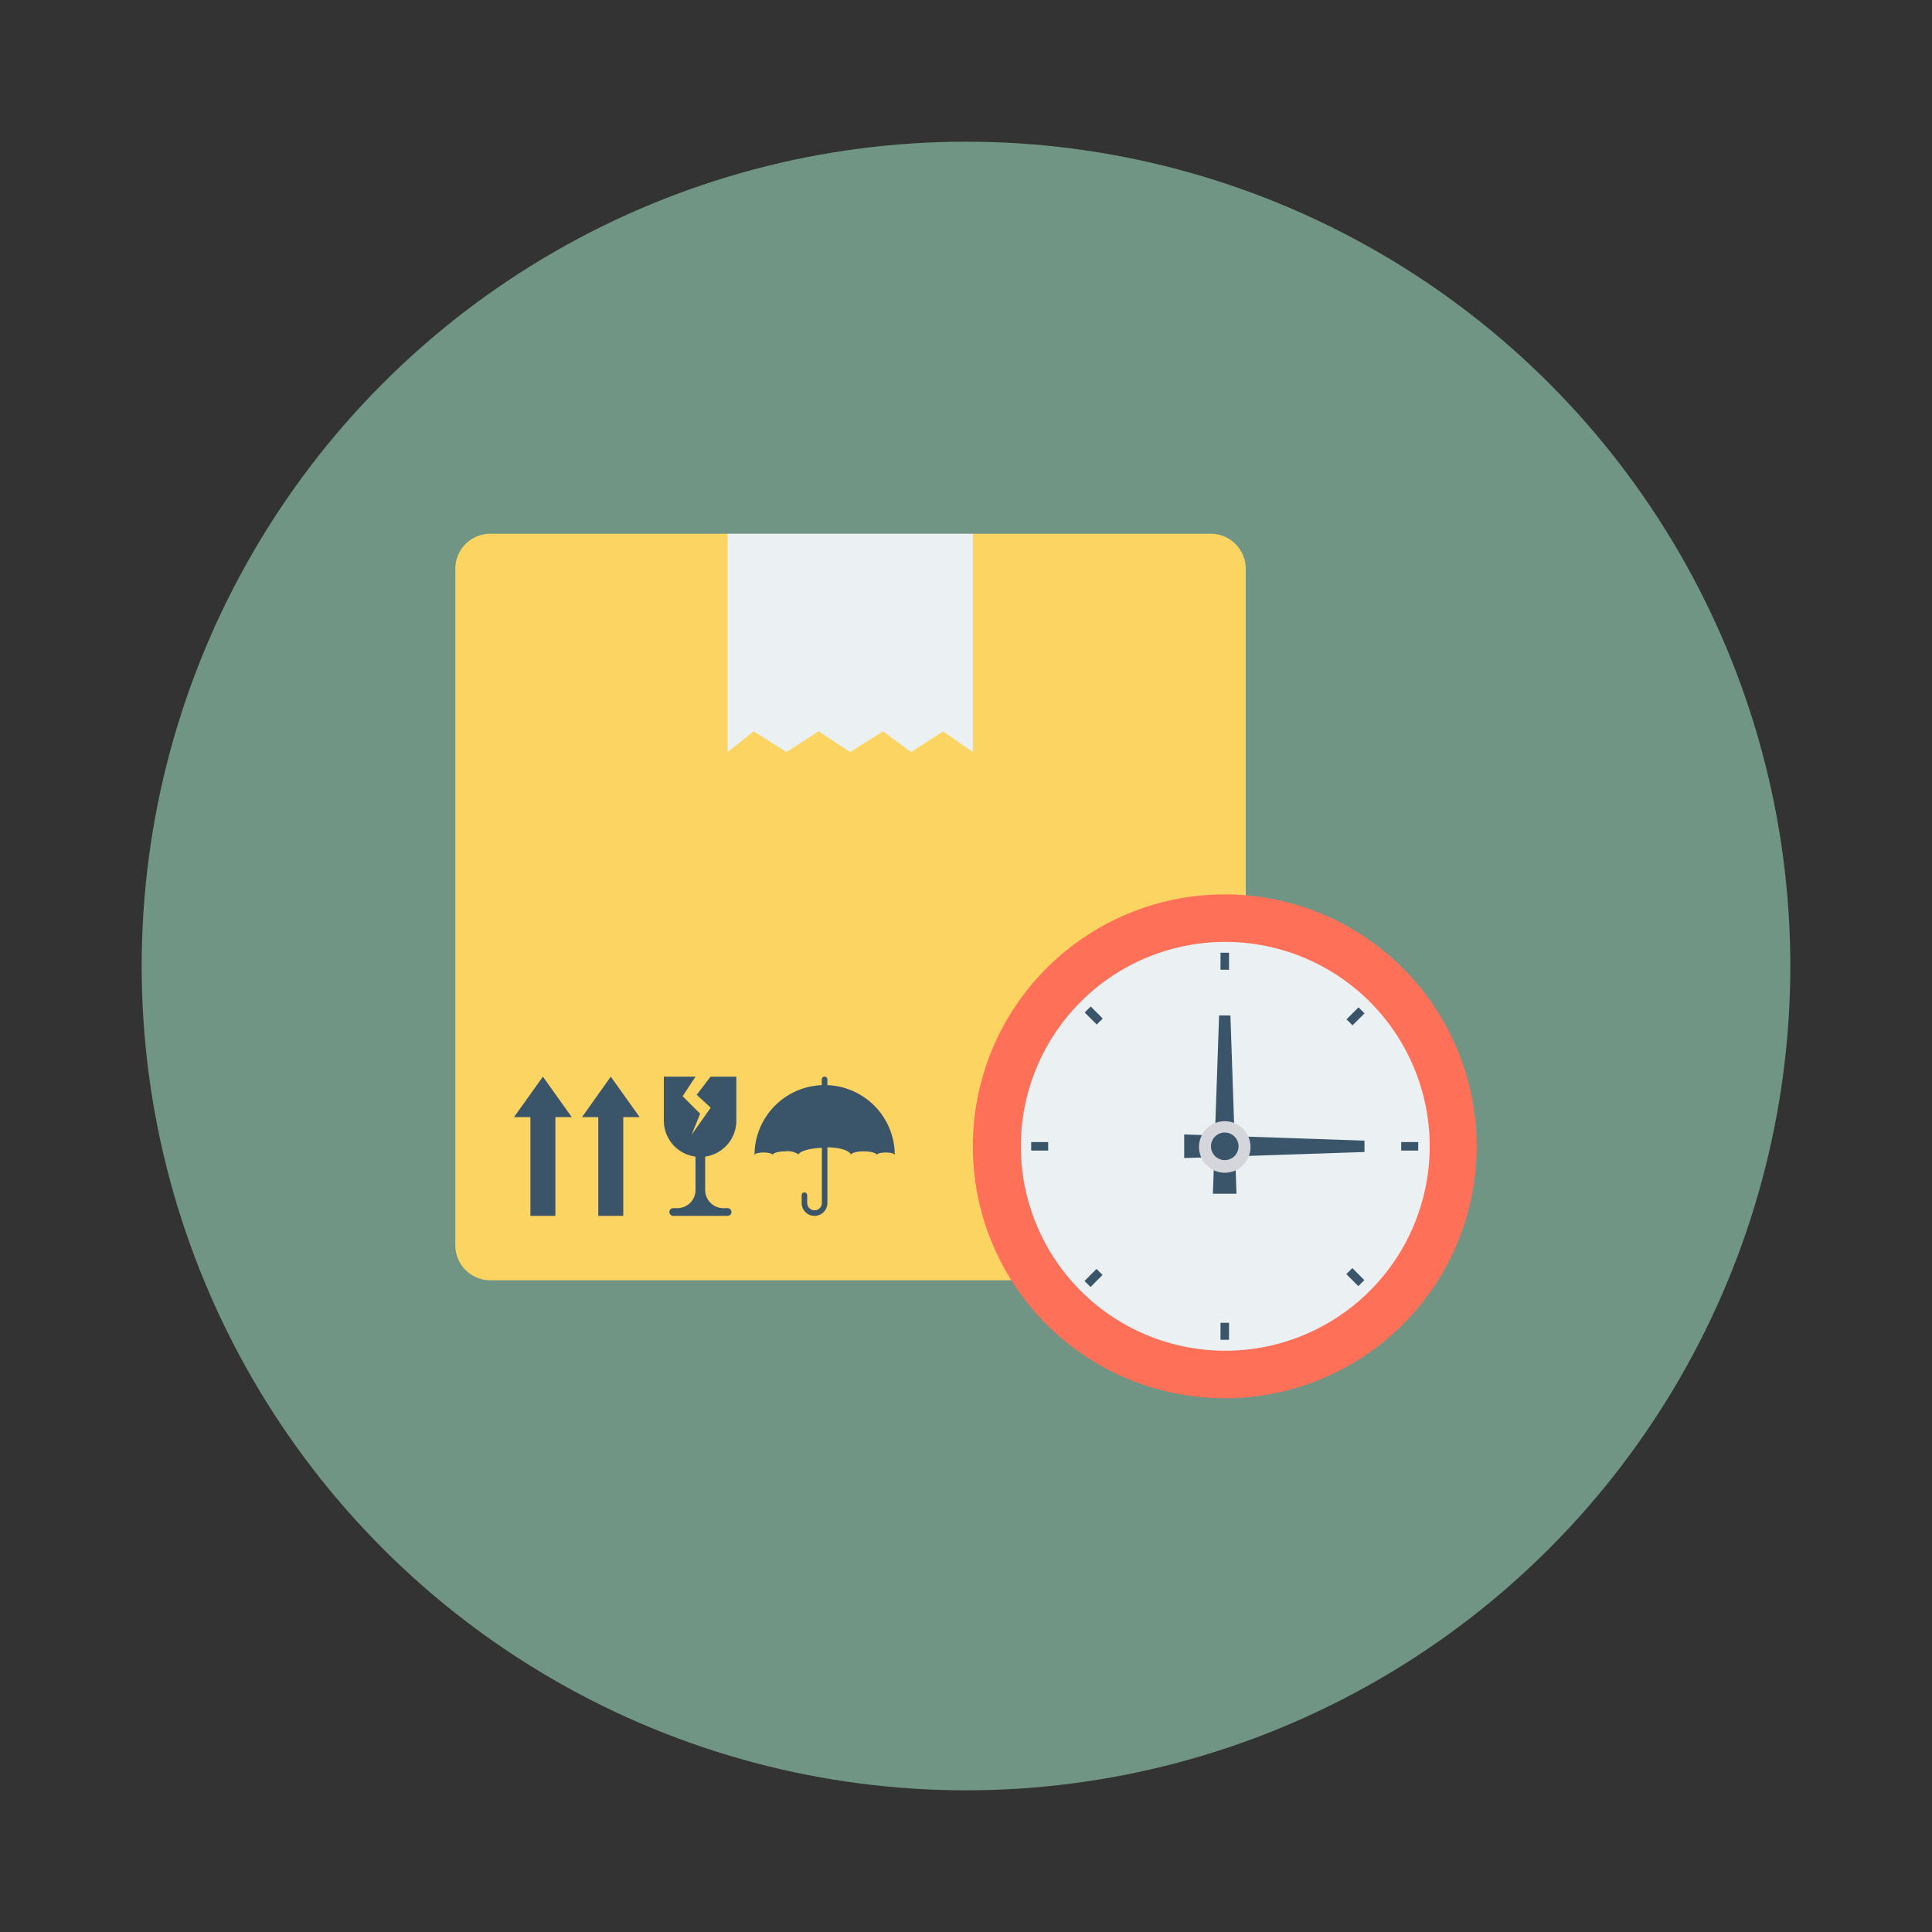 <svg id="Layer_1" height="512" viewBox="0 0 150 150" width="512" xmlns="http://www.w3.org/2000/svg" data-name="Layer 1"><rect x="0" y="0" width="150" height="150" fill="#333333" stroke="none"/><circle cx="75" cy="75" fill="#709584" r="64"/><path d="m94 41.44h-18.47l-9.3 5.11-9.74-5.11h-18.42a2.72 2.72 0 0 0 -2.72 2.72v52.52a2.72 2.72 0 0 0 2.72 2.72h55.93a2.72 2.72 0 0 0 2.72-2.72v-52.52a2.72 2.72 0 0 0 -2.72-2.72z" fill="#fcd462"/><path d="m75.53 58.39-2.3-1.61-2.49 1.61-2.18-1.61-2.55 1.61-2.45-1.61-2.5 1.61-2.54-1.61-2.03 1.61v-16.95h19.04z" fill="#ebf0f3"/><path d="m44.39 86.73-2.24-3.14-2.24 3.14h1.27v7.67h1.94v-7.67z" fill="#3a556a"/><path d="m49.66 86.73-2.24-3.14-2.23 3.14h1.26v7.67h1.94v-7.67z" fill="#3a556a"/><path d="m57.17 87v-3.41h-2l-1.08 1.41 1.09 1-1.49 2.11.67-1.64-1.36-1.36 1-1.52h-2.46v3.41a2.82 2.82 0 0 0 2.46 2.8v2.59a1.41 1.41 0 0 1 -1.4 1.41h-.33a.3.3 0 0 0 0 .6h4.22a.3.3 0 0 0 0-.6h-.33a1.41 1.41 0 0 1 -1.41-1.41v-2.59a2.82 2.82 0 0 0 2.42-2.8z" fill="#3a556a"/><path d="m64.24 84.25v-.44a.22.22 0 0 0 -.44 0v.44a5.44 5.44 0 0 0 -5.22 5.43c0-.11.32-.2.71-.2s.7.09.7.2c0-.16.45-.29 1-.29a1.42 1.42 0 0 1 1 .24c.15-.27.89-.48 1.82-.51v4.28a.57.57 0 0 1 -.57.57.58.58 0 0 1 -.57-.57v-.6a.22.22 0 0 0 -.22-.22.21.21 0 0 0 -.21.22v.6a1 1 0 0 0 2 0v-4.32c1 0 1.82.29 1.82.6 0-.16.44-.29 1-.29s1 .13 1 .29c0-.11.32-.2.71-.2s.7.09.7.2a5.44 5.44 0 0 0 -5.23-5.43z" fill="#3a556a"/><path d="m95.09 69.44a19.56 19.56 0 1 0 19.56 19.56 19.56 19.56 0 0 0 -19.56-19.56z" fill="#fe7058"/><path d="m95.09 73.13a15.87 15.87 0 1 0 15.91 15.87 15.87 15.87 0 0 0 -15.91-15.87z" fill="#ebf0f3"/><g fill="#3a556a"><path d="m94.76 73.97h.66v1.32h-.66z"/><path d="m94.76 102.7h.66v1.32h-.66z"/><path d="m108.79 88.67h1.32v.66h-1.32z"/><path d="m80.06 88.67h1.32v.66h-1.32z"/><path d="m104.59 78.51h1.32v.66h-1.32z" transform="matrix(.707 -.707 .707 .707 -24.91 97.58)"/><path d="m84.27 98.83h1.32v.66h-1.32z" transform="matrix(.707 -.707 .707 .707 -45.25 89.16)"/><path d="m104.92 98.5h.66v1.32h-.66z" transform="matrix(.707 -.707 .707 .707 -39.29 103.46)"/><path d="m84.6 78.18h.66v1.32h-.66z" transform="matrix(.707 -.707 .707 .707 -30.87 83.15)"/><path d="m96 92.68h-1.83l.48-13.84h.88z"/><path d="m91.94 89.91v-1.83l14 .48v.88z"/></g><path d="m95.09 87.05a2 2 0 1 0 2 2 2 2 0 0 0 -2-2z" fill="#d5d6db"/><path d="m95.09 87.93a1.07 1.07 0 1 0 1.07 1.07 1.07 1.07 0 0 0 -1.07-1.07z" fill="#3a556a"/></svg>